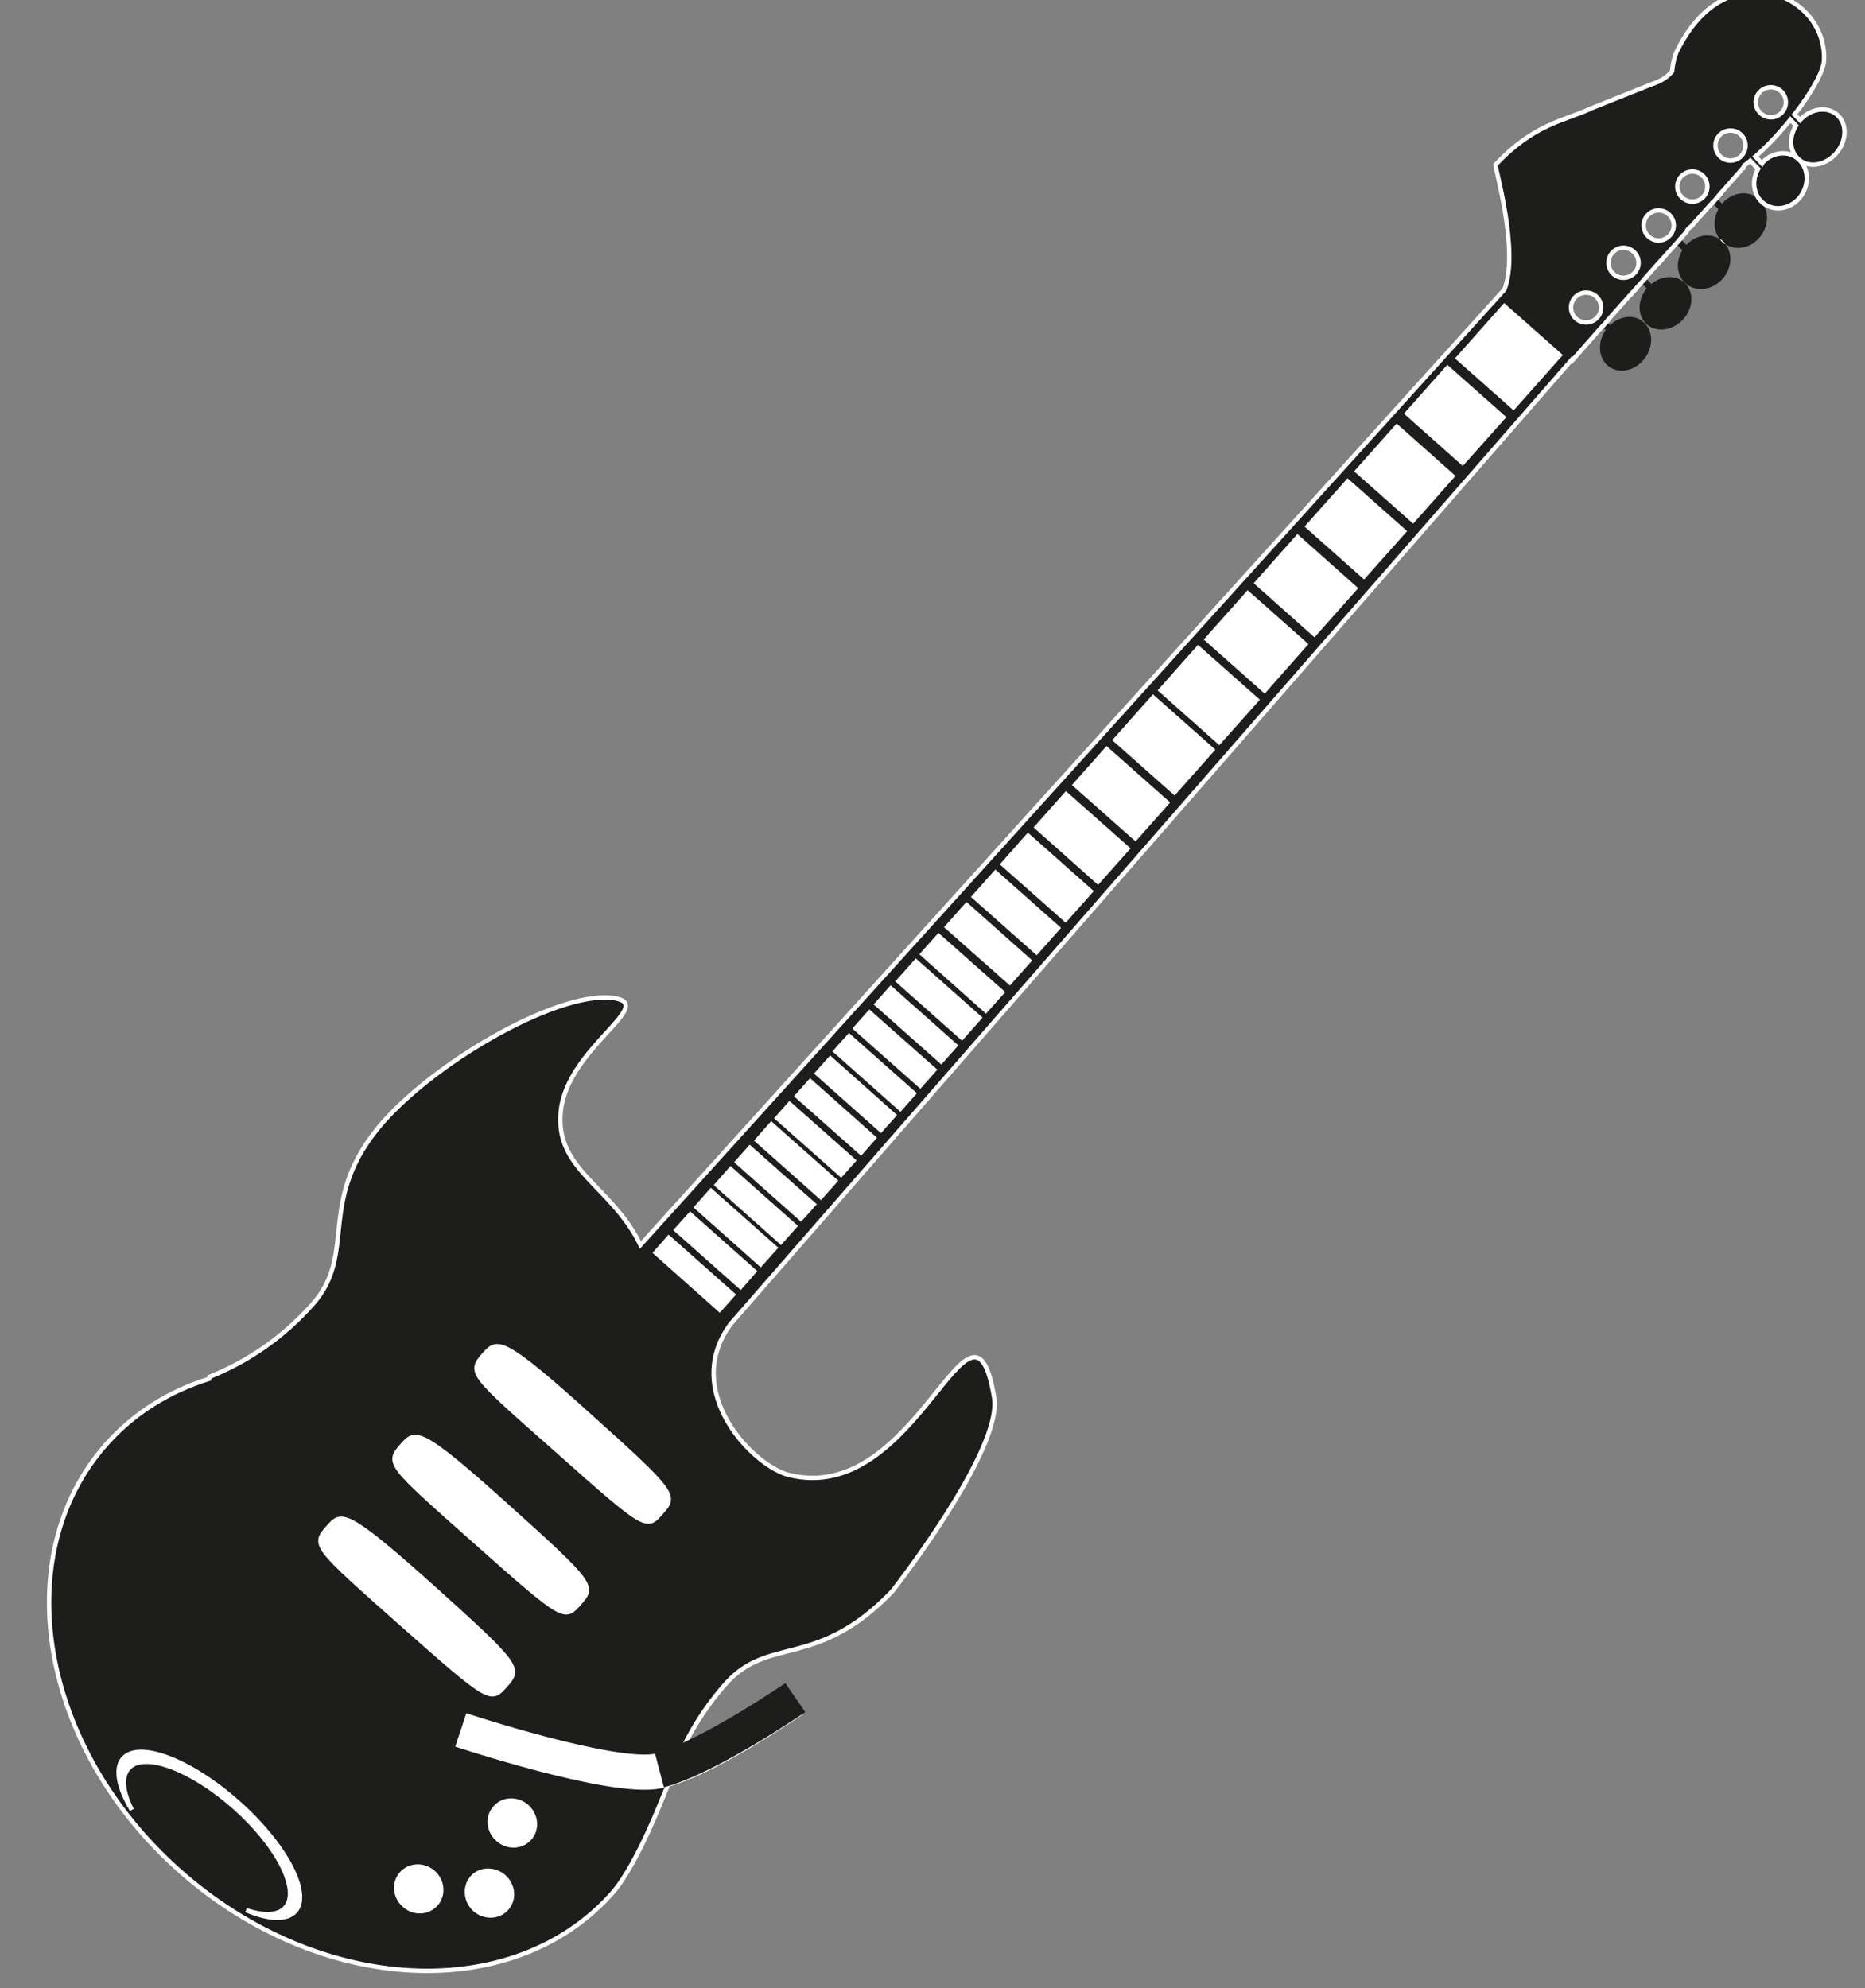 <?xml version="1.0" encoding="utf-8"?>
<!-- Generator: Adobe Illustrator 15.0.0, SVG Export Plug-In  -->
<!DOCTYPE svg PUBLIC "-//W3C//DTD SVG 1.1//EN" "http://www.w3.org/Graphics/SVG/1.1/DTD/svg11.dtd">
<svg version="1.1"
	 xmlns="http://www.w3.org/2000/svg" xmlns:xlink="http://www.w3.org/1999/xlink" xmlns:a="http://ns.adobe.com/AdobeSVGViewerExtensions/3.0/"
	 x="0px" y="0px" width="106px" height="113px" viewBox="-2.665 0.585 106 113" enable-background="new -2.665 0.585 106 113"
	 xml:space="preserve">
<rect x="-2.665" y="0.585" width="106" height="113" fill="#808080" stroke="none"/>
<defs>
</defs>
<polygon fill="#FFFFFF" points="33.648,72.21 25.46,75.147 12.398,88.522 25.46,98.022 37.148,85.116 38.148,75.647 86.685,20.554 
	82.992,17.397 "/>
<path fill="#FFFFFF" d="M24.398,101.585l5.063,1.375l-1.188,5.25l-2.688,2.375H13.05c0,0-5.271-3.437-5.757-3.891
	s-4.035-4.68-4.586-5.725s1.379-2.385,1.379-2.385h11.948L24.398,101.585z"/>
<path fill="#1D1D1B" d="M97.446,12.045c-0.511-0.62-1.45-0.63-2.101-0.03c-0.05,0.05-0.1,0.1-0.13,0.15l-0.29-0.31
	c0.03-0.08,0.101-0.14,0.17-0.18l-0.02-0.02l-0.42,0.47l0.35,0.35c-0.31,0.55-0.3,1.23,0.08,1.7c0.12,0.07,0.23,0.17,0.32,0.29
	c0.529,0.35,1.26,0.27,1.79-0.23C97.845,13.635,97.956,12.655,97.446,12.045z M95.085,14.175c-0.49-0.32-1.19-0.27-1.73,0.17
	c-0.06,0.05-0.119,0.1-0.17,0.16l-0.33-0.35l-0.26,0.28l0.36,0.37c-0.33,0.54-0.351,1.21,0,1.69c0.46,0.63,1.39,0.7,2.07,0.14
	c0.689-0.55,0.859-1.51,0.399-2.15c-0.01-0.01-0.01-0.02-0.02-0.02c-0.11-0.06-0.21-0.15-0.301-0.26
	C95.095,14.195,95.085,14.185,95.085,14.175z M93.475,13.445l-0.02,0.02c0.01,0,0.02-0.01,0.03-0.01L93.475,13.445z M91.196,16.725
	l-0.33-0.34l-0.25,0.27l0.31,0.33c-0.47,0.57-0.54,1.35-0.149,1.87c0.46,0.6,1.369,0.62,2.05,0.05c0.67-0.57,0.84-1.51,0.38-2.11
	C92.755,16.205,91.866,16.175,91.196,16.725z M91.885,15.235l-0.1,0.12c0.03-0.04,0.069-0.07,0.12-0.1L91.885,15.235z
	 M91.786,15.355l-0.101,0.11l0.021,0.02C91.725,15.435,91.746,15.395,91.786,15.355z M88.845,19.065l-0.18-0.18
	c0.01-0.02,0.03-0.03,0.05-0.04l-0.02-0.02l-0.29,0.33l0.189,0.19c-0.439,0.63-0.43,1.45,0.03,1.94c0.53,0.55,1.44,0.48,2.05-0.16
	c0.61-0.65,0.68-1.61,0.15-2.16C90.316,18.435,89.456,18.485,88.845,19.065z M90.295,17.035l-0.08,0.08
	c0.021-0.03,0.061-0.05,0.09-0.07L90.295,17.035z M90.145,17.195l-0.06,0.07l0.01,0.01C90.105,17.245,90.125,17.215,90.145,17.195z"
	/>
<path fill="#1D1D1B" stroke="#FFFFFF" stroke-width="0.25" stroke-miterlimit="10" d="M101.866,7.225
	c-0.511-0.59-1.46-0.55-2.13,0.09c-0.03,0.03-0.061,0.06-0.091,0.1l-0.319-0.32c0.95-1.22,1.64-2.43,1.68-3.07
	c0.11-2.15-1.71-3.9-3.82-3.9c-2.1,0-3.56,1.41-4.52,3.33c-0.15,0.3-0.25,0.71-0.3,1.19c-0.221,0.27-0.57,0.54-1.16,0.73
	c0,0-3.53,1.42-3.54,1.42c-1.46,0.66-3.2,0.87-5.33,3.16c-0.06,0.07,1.37,4.92,0.5,7.09l-49.1,54.3
	c-1.65-3.385-4.9-4.26-4.525-7.635c0.391-3.518,5.325-5.955,3.125-6.375c-2.93-0.57-9.93,3.32-13.23,7.03
	c-3.89,4.47-1.39,7.399-4,10.35c-1.66,1.87-3.66,3.25-5.86,4.13l-0.02,0.11c-2.25,0.7-4.26,1.93-5.85,3.72
	c-5.63,6.36-3.76,17.21,4.17,24.25c7.94,7.04,18.94,7.62,24.58,1.271c1.57-1.78,3.16-6.24,3.26-6.36c0.66-1.99,1.72-3.88,3.19-5.54
	c2.47-2.78,5.16-0.78,9.47-5.26c0,0,6.3-8.03,5.79-11.03c-1.27-7.55-4.333,6.247-11.667,4.413c-2.048-0.513-6.144-4.763-3.304-8.583
	l47.791-54.79l0.029,0.04l1.71-1.94l0.011,0.01l0.29-0.33l-0.011-0.01l1.391-1.56l0.01,0.01l0.06-0.07
	c0.011-0.03,0.04-0.06,0.07-0.08l0.08-0.08l-0.01-0.01l0.33-0.37l0.25-0.27l-0.011-0.01l0.82-0.92l0.01,0.01l0.101-0.11l0.1-0.12
	h-0.01l0.72-0.8l0.26-0.28l-0.01-0.01l0.351-0.39c0.04-0.13,0.13-0.23,0.26-0.29l0.02-0.02l-0.01-0.01l1.18-1.32l0.011,0.01
	l0.42-0.47l-0.01-0.01l1.34-1.52h0.01c0.01-0.04,0.02-0.08,0.04-0.12c0.09-0.07,0.17-0.13,0.26-0.21c0.03-0.02,0.07-0.04,0.101-0.07
	l0.439,0.46c-0.33,0.58-0.3,1.3,0.12,1.78c0.53,0.61,1.47,0.61,2.11,0c0.63-0.61,0.72-1.6,0.189-2.21c-0.52-0.61-1.47-0.61-2.1,0
	c-0.04,0.04-0.08,0.08-0.101,0.12l-0.37-0.39c0.69-0.61,1.381-1.35,1.99-2.1l0.32,0.34c-0.38,0.6-0.38,1.33,0.03,1.8
	c0.5,0.59,1.449,0.55,2.12-0.09C102.236,8.795,102.366,7.805,101.866,7.225z M14.125,109.215c-0.48,0.54-1.52,0.49-2.8-0.06
	c1.02,0.34,1.83,0.31,2.23-0.15c0.86-0.96-0.44-3.53-2.91-5.71c-2.46-2.18-5.14-3.17-6-2.2c-0.43,0.49-0.33,1.33,0.18,2.36
	c-0.76-1.26-0.98-2.37-0.49-2.92c0.9-1.021,3.83,0.1,6.53,2.5C13.565,105.425,15.016,108.205,14.125,109.215z M97.986,5.545
	c0.47,0,0.85,0.38,0.85,0.85c0,0.47-0.38,0.86-0.85,0.86c-0.471,0-0.86-0.39-0.86-0.86C97.125,5.925,97.515,5.545,97.986,5.545z
	 M95.685,8.005c0.48,0,0.86,0.38,0.86,0.85s-0.38,0.86-0.86,0.86c-0.47,0-0.85-0.39-0.85-0.86S95.215,8.005,95.685,8.005z
	 M93.526,10.335c0.47,0,0.85,0.38,0.85,0.85c0,0.48-0.38,0.86-0.85,0.86c-0.471,0-0.86-0.38-0.86-0.86
	C92.666,10.715,93.055,10.335,93.526,10.335z M91.605,12.545c0.471,0,0.86,0.38,0.86,0.85c0,0.47-0.39,0.86-0.86,0.86
	c-0.47,0-0.85-0.39-0.85-0.86C90.755,12.925,91.135,12.545,91.605,12.545z M89.605,14.665c0.471,0,0.86,0.39,0.86,0.86
	c0,0.47-0.39,0.85-0.86,0.85c-0.47,0-0.85-0.38-0.85-0.85C88.755,15.055,89.135,14.665,89.605,14.665z M87.486,17.215
	c0.47,0,0.85,0.38,0.85,0.85s-0.38,0.85-0.85,0.85c-0.48,0-0.86-0.38-0.86-0.85S87.005,17.215,87.486,17.215z M16.005,87.375
	c0.72-0.82,0.97-1.01,5.95,3.46c4.88,4.39,4.96,4.58,4.15,5.5c-0.88,0.99-0.83,1.08-5.96-3.46
	C15.186,88.465,15.065,88.415,16.005,87.375z M22.115,108.805c-0.45,0.521-1.27,0.561-1.8,0.07c-0.55-0.47-0.61-1.29-0.16-1.79
	c0.45-0.51,1.26-0.55,1.81-0.07C22.505,107.505,22.565,108.305,22.115,108.805z M26.135,109.055c-0.46,0.521-1.26,0.54-1.81,0.07
	c-0.53-0.49-0.61-1.29-0.15-1.82c0.45-0.51,1.26-0.52,1.8-0.05C26.525,107.755,26.585,108.545,26.135,109.055z M27.436,105.075
	c-0.46,0.51-1.26,0.55-1.81,0.05c-0.54-0.47-0.61-1.28-0.15-1.79c0.46-0.53,1.26-0.54,1.8-0.07
	C27.826,103.755,27.896,104.555,27.436,105.075z M30.306,91.665c-0.88,1-0.81,1.12-5.95-3.45c-4.96-4.41-5.08-4.45-4.14-5.5
	c0.72-0.81,0.97-1,5.94,3.48C31.045,90.585,31.115,90.755,30.306,91.665z M34.956,86.515c-0.87,0.99-0.8,1.101-5.94-3.47
	c-4.95-4.38-5.08-4.43-4.15-5.49c0.73-0.8,0.98-1.01,5.95,3.48C35.695,85.415,35.775,85.595,34.956,86.515z M38.235,75.025
	l-3.64-3.24l0.75-0.851l3.65,3.24L38.235,75.025z M39.425,73.735l-3.65-3.24l0.79-0.88l3.64,3.229L39.425,73.735z M40.565,72.445
	l-3.64-3.24l0.82-0.93l3.65,3.239L40.565,72.445z M41.715,71.175l-3.64-3.24l0.79-0.899l3.65,3.24L41.715,71.175z M42.855,69.854
	l-3.62-3.22l0.72-0.81l3.63,3.22L42.855,69.854z M43.985,68.625l-3.62-3.22l0.81-0.92l3.63,3.22L43.985,68.625z M45.135,67.354
	l-3.63-3.22l0.71-0.8l3.63,3.22L45.135,67.354z M46.266,66.104l-3.63-3.22l0.75-0.84l3.62,3.22L46.266,66.104z M47.396,64.815
	l-3.62-3.221l0.75-0.84l3.62,3.22L47.396,64.815z M48.505,63.604l-3.68-3.27l0.77-0.86l3.68,3.261L48.505,63.604z M49.635,62.295
	l-3.68-3.26l0.8-0.9l3.68,3.26L49.635,62.295z M50.826,60.915l-3.66-3.25l0.8-0.9l3.66,3.25L50.826,60.915z M52.005,59.565
	l-3.61-3.21l1-1.12l3.61,3.2L52.005,59.565z M53.365,58.025l-3.6-3.21l0.92-1.03l3.61,3.2L53.365,58.025z M54.726,56.425l-3.56-3.15
	l1.11-1.25l3.55,3.16L54.726,56.425z M56.246,54.705l-3.55-3.15l1.22-1.37l3.55,3.15L56.246,54.705z M57.895,52.855l-3.56-3.15
	l1.43-1.62l3.561,3.16L57.895,52.855z M59.736,50.705l-3.48-3.1l1.67-1.88l3.49,3.09L59.736,50.705z M61.866,48.235l-3.431-3.04
	l1.801-2.03l3.43,3.04L61.866,48.235z M64.085,45.625l-3.36-2.98l2.15-2.42l3.36,2.98L64.085,45.625z M66.625,42.765l-3.32-2.95
	l2.13-2.4l3.33,2.95L66.625,42.765z M69.206,39.835l-3.28-2.91l2.33-2.62l3.271,2.9L69.206,39.835z M72.036,36.635l-3.271-2.91
	l2.32-2.61l3.27,2.91L72.036,36.635z M74.855,33.345l-3.199-2.84l2.279-2.56l3.2,2.84L74.855,33.345z M77.645,30.175l-3.17-2.81
	l2.25-2.53l3.16,2.81L77.645,30.175z M80.465,26.895l-3.16-2.81l2.3-2.59l3.171,2.81L80.465,26.895z M83.355,23.735l-3.149-2.79
	l2.63-2.96l3.15,2.79L83.355,23.735z"/>
<path fill="none" stroke="#FFFFFF" stroke-width="2" stroke-miterlimit="10" d="M23.524,98.912c0,0,8.642,2.867,11.222,2.337
	c2.58-0.531,7.624-4.023,7.624-4.023"/>
<path fill="none" stroke="#1D1D1B" stroke-width="2" stroke-miterlimit="10" d="M34.814,101.207
	c2.784-0.733,7.723-4.131,7.723-4.131"/>
<path fill="#FFFFFF" d="M95.406,14.465c-0.11-0.06-0.21-0.15-0.301-0.26c-0.01-0.01-0.02-0.02-0.02-0.03
	C95.206,14.245,95.316,14.345,95.406,14.465z"/>
<path fill="#FFFFFF" d="M95.406,14.465c-0.11-0.06-0.21-0.15-0.301-0.26c-0.01-0.01-0.02-0.02-0.02-0.03
	C95.206,14.245,95.316,14.345,95.406,14.465z"/>
<polygon fill="#FFFFFF" points="88.395,19.145 88.406,19.155 86.685,21.085 "/>
<rect x="89.379" y="16.995" transform="matrix(-0.69 -0.724 0.724 -0.69 137.968 95.209)" fill="#FFFFFF" width="0.014" height="2.089"/>
<polygon fill="#FFFFFF" points="90.286,17.025 90.616,16.655 90.295,17.035 "/>
<rect x="91.264" y="15.304" transform="matrix(-0.707 -0.707 0.707 -0.707 144.551 91.715)" fill="#FFFFFF" width="0.014" height="1.232"/>
<polygon fill="#FFFFFF" points="91.875,15.235 92.595,14.435 91.885,15.235 "/>
<polygon fill="#FFFFFF" points="92.845,14.145 93.196,13.755 92.855,14.155 "/>
<path fill="#FFFFFF" d="M93.456,13.465l-0.26,0.29C93.236,13.625,93.326,13.525,93.456,13.465z"/>
<rect x="94.053" y="11.894" transform="matrix(-0.723 -0.691 0.691 -0.723 153.275 86.97)" fill="#FFFFFF" width="0.015" height="1.771"/>
<path fill="#FFFFFF" d="M96.715,9.795l-1.64,1.86l-0.01-0.01l1.34-1.52h0.01c0.01-0.04,0.02-0.08,0.04-0.12
	C96.545,9.935,96.625,9.875,96.715,9.795z"/>
<polygon display="none" fill="#FFFFFF" points="76.46,20.751 78.335,19.335 85.585,16.376 87.877,18.21 87.127,20.168 
	81.502,27.585 79.96,27.96 78.294,26.876 "/>
<path display="none" fill="#FFFFFF" d="M11.673,97.126c0,0-6.339-8.125-4.421-12.624c0,0,0.833-6.125,7.625-6.875l4.792,4.5
	l9.792-11.292l3.667,0.333l41.542-45.271l3.083,2.625l-41,45.979l-0.5,4.834l-7.354,11.062l2.703,2.313c0,0-0.349,5.333-3.599,7.438
	c0,0-3.896,2.584-8.896,1.167c0,0-3.812-1.48-5.104-2.521l-0.672-0.229L11.673,97.126z"/>
<path display="none" fill="#1D1D1B" d="M90.663,18.76c-0.678,0.004-1.293,0.32-1.705,0.81l-0.602-0.452
	c0.923-1.947,0.315-4.301-1.53-5.552c-1.26-0.839-2.477-1.334-3.517,0.015c-1.862,2.449-0.062,2.709-1.229,3.771
	c-1.247,1.151-1.694-0.101-4.847,2.021l-0.474-0.492c0.237-0.346,0.378-0.786,0.375-1.242c-0.008-1.23-1.021-2.222-2.259-2.215
	c-1.239,0.008-2.232,1.014-2.224,2.244c0.007,1.231,1.013,2.223,2.253,2.215c0.479-0.003,0.907-0.158,1.268-0.4l0.369,0.382
	c-0.39,0.29-0.827,0.628-1.295,1.023c-1.313,1.095-1.335,2.893-0.628,4.454l-0.182,0.297l0.009,0.016L32.902,70.752
	c-0.611-0.547-1.206-1.063-1.8-1.531c-0.558-0.946-2.832-1.66-0.292-5.688c1.511-2.393-4.077-0.31-5.982,1.78
	c-0.563,0.62-2.479,2.271-3.499,3.985c-1.607,2.393-0.406,3.92-2.112,5.785c-0.866,0.947-1.811,1.712-2.936,2.03
	c0.007,0.009,0.007,0.025,0.007,0.041h-0.007c-0.264-0.014-0.512,0.052-0.768,0.061c-0.199,0.008-0.391,0.026-0.59,0.051
	c-2.324,0.216-4.396,1.245-5.927,2.915c-3.992,4.373-2.591,12.147,3.124,17.368c5.715,5.223,13.583,5.915,17.574,1.551
	c1.365-1.496,2.095-3.379,2.25-5.424c-0.007-0.01-0.007-0.01-0.007-0.01c0.036-0.495,0.041-0.989,0.005-1.493v-0.08h-0.007
	c-0.011-0.304-0.044-0.616-0.094-0.919c0.016,0,0.023-0.008,0.031-0.016c0,0,0.049-1.063,1.82-2.688
	c2.01-1.854,4.225-0.46,6.227-2.223l0.008-0.009c1.646-1.336,2.836-2.679,3.46-3.729c1.431-2.438,3.481-7.837,1.239-6.129
	c-3.61,2.765-4.614,0.893-5.568,0.299c-0.5-0.588-1.063-1.175-1.665-1.764c-0.082-0.078-0.162-0.158-0.242-0.229l40.741-45.833
	l0.015,0.039l0.357-0.402l0.088-0.064c1.127,0.225,2.302,0.049,3.313-0.485l0.683,0.604c-0.221,0.345-0.346,0.752-0.343,1.2
	c0.007,1.223,1.021,2.215,2.259,2.207c1.239-0.008,2.224-1.013,2.215-2.235c-0.008-1.24-1.005-2.231-2.243-2.224
	c-0.495,0.003-0.95,0.166-1.315,0.44L82.4,27.458c0.365-0.29,0.699-0.627,0.983-1.037l0.008,0.009l1.427-2.072l0.529,0.413
	c-0.063,0.192-0.095,0.4-0.093,0.616c0.008,1.238,1.022,2.23,2.26,2.222c1.24-0.007,2.231-1.013,2.225-2.251
	c-0.009-1.23-1.016-2.215-2.252-2.207c-0.72,0.004-1.35,0.328-1.754,0.85l-0.44-0.333l2.62-3.836l0.634,0.492
	c-0.063,0.224-0.101,0.448-0.099,0.688c0.008,1.23,1.005,2.214,2.243,2.207c1.239-0.008,2.24-1.005,2.232-2.236
	C92.915,19.752,91.901,18.751,90.663,18.76z M22.992,79.285c0.302-0.345,0.692-0.531,1.036-0.533
	c0.184-0.002,0.352,0.053,0.48,0.165l5.906,5.18c0.371,0.333,0.295,1.029-0.165,1.56c-0.469,0.529-1.147,0.695-1.524,0.36
	l-5.898-5.179C22.448,80.511,22.523,79.816,22.992,79.285z M20.54,83.137l5.907,5.182c0.37,0.334,0.293,1.027-0.166,1.559
	c-0.468,0.529-1.147,0.693-1.523,0.359l-5.899-5.18c-0.378-0.324-0.302-1.02,0.166-1.551c0.301-0.345,0.691-0.53,1.035-0.532
	C20.243,82.972,20.412,83.027,20.54,83.137z M31.187,93.505c-0.045,0.585-0.137,1.152-0.286,1.703
	c-0.038,0.169-0.085,0.336-0.14,0.497c-0.345,1.153-0.921,2.211-1.738,3.119c-3.396,3.754-9.758,3.579-14.92-0.153
	c0.152,0.058,0.304,0.103,0.456,0.142c1.153,0.29,2.222,0.074,2.825-0.665c0.958-1.187,0.322-3.302-1.429-4.712
	c-1.752-1.412-3.95-1.59-4.909-0.4c-0.468,0.578-0.558,1.386-0.322,2.215v0.009c0.042,0.135,0.09,0.262,0.139,0.391
	c-3.125-3.792-4.225-8.468-2.954-12.096c0.007-0.008,0.007-0.024,0.015-0.04c0.04-0.111,0.079-0.224,0.125-0.336
	c0.347-0.922,0.86-1.78,1.535-2.528c1.356-1.502,3.172-2.449,5.216-2.718c0.016,0.016,0.024,0.031,0.04,0.047
	c0.555,0.39,4.618,4.805,4.658,4.846c-0.296,0.034-1.042,0.806-1.136,1.181c-0.054,0.193-0.077,0.354-0.077,0.488
	c0.147,0.335,0.405,0.646,0.582,0.804l5.554,4.936c0.145,0.135,0.433,0.323,0.746,0.474c0.328,0.039,0.688-0.02,0.998-0.236
	c0.262-0.179,0.659-0.621,0.698-0.876c0.522,0.489,4.135,3.146,4.343,3.231c0.001,0.224-0.014,0.446-0.027,0.671
	C31.178,93.496,31.178,93.496,31.187,93.505z M34.327,81.162c-0.467,0.531-1.146,0.696-1.522,0.37l-5.907-5.181
	c-0.37-0.325-0.294-1.021,0.173-1.55c0.302-0.348,0.691-0.534,1.036-0.535c0.184-0.001,0.352,0.054,0.48,0.164l5.907,5.181
	C34.863,79.937,34.787,80.633,34.327,81.162z M35.048,72.728c-0.53-0.493-1.062-0.977-1.568-1.443l0.326-0.363l3.173,2.688
	l-0.444,0.491C36.054,73.641,35.555,73.188,35.048,72.728z M37.353,73.24l-3.174-2.69l0.682-0.746l3.15,2.689L37.353,73.24z
	 M38.328,72.155l-3.157-2.696l0.698-0.78l3.174,2.696L38.328,72.155z M39.321,71.095l-3.167-2.705l0.674-0.757l3.183,2.688
	L39.321,71.095z M40.296,69.978l-3.149-2.681l0.627-0.676l3.15,2.674L40.296,69.978z M41.273,68.939l-3.149-2.68l0.698-0.781
	l3.15,2.689L41.273,68.939z M42.249,67.869l-3.149-2.679l0.611-0.675l3.158,2.681L42.249,67.869z M43.226,66.81l-3.158-2.672
	l0.642-0.709l3.15,2.681L43.226,66.81z M44.193,65.725l-3.149-2.672l0.65-0.708l3.149,2.672L44.193,65.725z M45.153,64.713
	l-3.206-2.715l0.667-0.738l3.197,2.72L45.153,64.713z M46.113,63.61l-3.198-2.712l0.69-0.756l3.198,2.704L46.113,63.61z
	 M47.137,62.445l-3.183-2.713l0.691-0.747l3.182,2.697L47.137,62.445z M48.152,61.304l-3.142-2.672l0.857-0.933l3.133,2.657
	L48.152,61.304z M49.318,60.011l-3.133-2.674l0.794-0.868l3.133,2.666L49.318,60.011z M50.485,58.661l-3.102-2.619l0.96-1.06
	l3.085,2.633L50.485,58.661z M51.786,57.213l-3.078-2.616l1.04-1.158l3.085,2.618L51.786,57.213z M53.206,55.646l-3.102-2.609
	l1.23-1.359l3.094,2.625L53.206,55.646z M54.792,53.831l-3.029-2.563l1.428-1.583l3.028,2.562L54.792,53.831z M56.608,51.766
	l-2.98-2.531l1.54-1.72l2.989,2.539L56.608,51.766z M58.513,49.571l-2.917-2.483l1.84-2.041l2.918,2.482L58.513,49.571z
	 M60.696,47.16L57.81,44.7l1.833-2.024l2.885,2.451L60.696,47.16z M62.908,44.685l-2.852-2.428l2-2.186l2.836,2.403L62.908,44.685z
	 M65.33,41.992l-2.837-2.412l1.99-2.21l2.845,2.427L65.33,41.992z M67.755,39.22l-2.78-2.364l1.968-2.154l2.766,2.364L67.755,39.22z
	 M70.143,36.551l-2.747-2.332l1.929-2.138l2.748,2.333L70.143,36.551z M72.564,33.779l-2.74-2.34l1.977-2.162l2.754,2.331
	L72.564,33.779z M75.047,31.134l-2.74-2.332l2.254-2.484l2.74,2.316L75.047,31.134z M78.314,22.155
	c-0.615,0.004-1.105-0.48-1.11-1.087c-0.004-0.615,0.481-1.106,1.097-1.109c0.607-0.005,1.097,0.48,1.102,1.095
	C79.407,21.661,78.92,22.151,78.314,22.155z M80.62,27.566c-0.616,0.004-1.106-0.48-1.11-1.087c-0.004-0.615,0.48-1.106,1.095-1.11
	c0.607-0.004,1.107,0.48,1.111,1.095C81.718,27.071,81.225,27.563,80.62,27.566z M83.322,24.257
	c-0.607,0.003-1.104-0.489-1.109-1.088c-0.005-0.615,0.488-1.105,1.097-1.109c0.615-0.003,1.105,0.48,1.109,1.096
	C84.422,23.754,83.938,24.253,83.322,24.257z M86.212,19.971c-0.607,0.004-1.101-0.48-1.104-1.088
	c-0.004-0.615,0.482-1.105,1.089-1.109c0.615-0.004,1.105,0.48,1.109,1.095C87.31,19.476,86.827,19.967,86.212,19.971z"/>
<path display="none" fill="none" stroke="#FFFFFF" stroke-width="0.25" stroke-miterlimit="10" d="M11.976,97.397
	c0,0-2.582-2.581-3.414-4.324c0,0-1.904-3.441-1.839-6.301c0,0-0.307-3.289,1.84-6.074c0,0,2.021-2.9,5.928-3.382
	c0,0,1.68-0.136,2.05-0.285c0,0,1.28-0.615,1.753-1.048c0,0,1.799-1.24,1.982-3.335c0,0,0.061-2.641,2.05-4.729
	c0,0,2.905-3.321,4.45-4.101c0,0,2.246-1.181,2.995-1.266c0,0,1.458-0.358,1.284,0.423l-0.063,0.21l-0.123,0.247
	c0,0-0.855,1.416-1.016,2.018c0,0-0.785,1.809,0.567,3.003l2.481,2.299l2.079-2.256l39.465-42.84l0.173-0.313
	c0,0-1.247-2.322,0.211-4.031l1.712-1.446l-0.369-0.382c0,0-1.616,1.068-2.945-0.337s0.008-3.101,0.365-3.309
	c0,0,1.216-0.919,2.597,0s0.847,2.545,0.735,2.752l-0.165,0.291l0.474,0.492c0,0,1.693-1.047,2.341-1.199
	c0,0,1.004-0.236,1.469-0.272c0,0,0.838-0.213,1.127-0.636c0,0,0.588-0.246,0.252-1.385c0,0-0.07-0.679,0.219-1.216
	c0,0,0.576-0.983,0.729-1.157c0,0,0.746-0.977,1.856-0.716c0,0,1.835,0.534,2.809,1.983c0,0,0.907,1.389,0.737,2.748
	c0,0-0.129,1.111-0.415,1.594l0.602,0.452c0,0,1.188-1.456,2.893-0.478s0.929,3.045,0.629,3.23c0,0-1.335,1.755-3.247,0.369
	c0,0-1.146-0.862-0.686-2.367l-0.634-0.492l-2.62,3.836l0.44,0.333c0,0,1.585-1.924,3.523-0.006c0,0,1.272,1.695-0.332,3.104
	c0,0-1.362,1.134-2.835,0.013c0,0-1.152-0.888-0.742-2.34l-0.529-0.413l-1.289,1.872c0,0-0.736,0.977-1.129,1.229l0.522,0.477
	c0,0,1.96-1.42,3.343,0.833c0,0,0.963,1.903-1.14,3.008c0,0-2.304,0.868-3.078-1.631c0,0-0.136-1.029,0.303-1.6l-0.683-0.604
	c0,0-1.434,0.828-3.313,0.485l-0.648,0.638L37.154,74.688c0,0,2.13,2.253,2.688,2.598c0,0,1.258,1.13,3.001,0.207
	c0,0,1.707-0.917,1.912-1.201c0,0,0.708-0.595,0.855,0.107c0,0,0.024,0.475-0.071,0.878c0,0-0.47,1.608-0.61,1.965
	c0,0-1.452,3.574-2.296,4.342c0,0-2.239,2.367-2.833,2.767c0,0-0.774,0.819-3.104,0.988c0,0-2.006,0.074-3.002,1.134
	c0,0-2.019,1.721-1.791,3.159c0,0,0.157,2.909-0.364,4.22c0,0-0.981,3.131-3.312,4.519c0,0-2.43,2.009-6.927,1.526
	c0,0-3.758-0.365-7.01-2.643C14.291,99.253,12.289,97.851,11.976,97.397z"/>
<path display="none" fill="#FFFFFF" stroke="#1D1D1B" stroke-miterlimit="10" d="M94.968,43.376
	c-10.107,9.943-17.911,8.964-31.451-2.208C49.713,29.778,51.092,20.103,61.203,10.16C71.311,0.216,87.065-0.409,96.387,8.763
	C105.713,17.937,105.079,33.432,94.968,43.376z"/>
<g display="none">
	<path display="inline" fill="#1D1D1B" d="M92.507,5.531c-2.729,0.957-5.511,1.675-8.331,2.221c-1.417,0.241-2.851,0.409-4.26,0.684
		c-1.41,0.273-2.799,0.645-4.182,1.041c-2.763,0.806-5.551,1.493-8.354,2.117c-2.814,0.572-5.643,1.08-8.515,1.392l-0.021-0.098
		c2.734-0.931,5.513-1.665,8.306-2.335c2.804-0.619,5.622-1.174,8.467-1.61c1.421-0.226,2.836-0.475,4.229-0.823
		c1.394-0.346,2.764-0.799,4.15-1.18c2.786-0.696,5.611-1.221,8.489-1.506L92.507,5.531z"/>
</g>
<g display="none">
	<path display="inline" fill="#1D1D1B" d="M97.42,10.262c-3.481,1.106-7.01,1.994-10.58,2.692c-1.792,0.319-3.6,0.566-5.384,0.919
		c-1.783,0.36-3.548,0.803-5.306,1.276c-3.512,0.963-7.051,1.807-10.603,2.588c-3.563,0.729-7.142,1.394-10.762,1.862l-0.021-0.098
		c3.485-1.088,7.013-1.979,10.555-2.806c3.554-0.776,7.121-1.488,10.714-2.081c1.795-0.305,3.583-0.641,5.354-1.058
		c1.769-0.425,3.514-0.956,5.274-1.415c3.536-0.859,7.112-1.526,10.737-1.977L97.42,10.262z"/>
</g>
<g display="none">
	<path display="inline" fill="#1D1D1B" d="M101.443,15.849c-3.913,1.197-7.874,2.176-11.877,2.964
		c-2.008,0.364-4.031,0.656-6.031,1.055c-1.999,0.405-3.979,0.894-5.954,1.412c-3.944,1.054-7.915,1.989-11.899,2.859
		c-3.995,0.82-8.005,1.575-12.058,2.134l-0.021-0.098c3.917-1.179,7.878-2.16,11.852-3.078c3.986-0.866,7.985-1.669,12.011-2.352
		c2.011-0.351,4.015-0.731,6.001-1.194c1.984-0.47,3.946-1.047,5.923-1.551c3.968-0.949,7.977-1.708,12.033-2.248L101.443,15.849z"
		/>
</g>
<g display="none">
	<path display="inline" fill="#1D1D1B" d="M102.463,21.049c-3.831,1.24-7.712,2.264-11.637,3.097
		c-1.97,0.387-3.956,0.702-5.918,1.123c-1.96,0.428-3.9,0.938-5.835,1.479c-3.863,1.098-7.755,2.077-11.66,2.993
		c-3.919,0.864-7.852,1.665-11.83,2.27l-0.023-0.098c3.835-1.222,7.715-2.248,11.61-3.21c3.907-0.911,7.829-1.759,11.779-2.487
		c1.973-0.374,3.938-0.776,5.885-1.262c1.945-0.492,3.865-1.091,5.803-1.617c3.888-0.994,7.82-1.797,11.803-2.384L102.463,21.049z"
		/>
</g>
<g display="none">
	<path display="inline" fill="#1D1D1B" d="M103.311,27.641c-3.603,1.1-7.25,1.982-10.938,2.673
		c-1.851,0.316-3.716,0.559-5.559,0.909c-1.842,0.357-3.665,0.797-5.483,1.267c-3.632,0.957-7.289,1.794-10.959,2.568
		c-3.681,0.722-7.376,1.38-11.111,1.841l-0.021-0.098c3.606-1.082,7.253-1.967,10.913-2.788c3.672-0.769,7.356-1.475,11.066-2.061
		c1.853-0.302,3.699-0.633,5.529-1.048c1.827-0.422,3.633-0.95,5.454-1.406c3.653-0.852,7.348-1.513,11.087-1.956L103.311,27.641z"
		/>
</g>
<g display="none">
	<path display="inline" fill="#1D1D1B" d="M100.856,34.589c-2.934,0.991-5.914,1.765-8.938,2.349
		c-1.519,0.262-3.053,0.451-4.563,0.747c-1.509,0.303-3,0.689-4.484,1.104c-2.964,0.849-5.955,1.578-8.96,2.244
		c-3.017,0.615-6.047,1.165-9.121,1.519l-0.021-0.098c2.938-0.974,5.918-1.75,8.912-2.463c3.006-0.661,6.026-1.259,9.073-1.737
		c1.521-0.248,3.035-0.526,4.532-0.886c1.494-0.368,2.966-0.842,4.453-1.244c2.988-0.744,6.018-1.297,9.096-1.633L100.856,34.589z"
		/>
</g>
<g display="none">
	<path display="inline" fill="#1D1D1B" d="M96.671,41.232c-2.123,0.829-4.299,1.419-6.514,1.837
		c-1.115,0.177-2.246,0.281-3.354,0.492c-1.107,0.209-2.192,0.517-3.272,0.849c-2.157,0.678-4.34,1.237-6.538,1.733
		c-2.209,0.444-4.433,0.825-6.7,1.008l-0.021-0.098c2.129-0.803,4.302-1.409,6.488-1.951c2.199-0.491,4.412-0.918,6.651-1.227
		c1.118-0.162,2.231-0.347,3.322-0.631c1.091-0.283,2.158-0.671,3.241-0.988c2.182-0.569,4.401-0.965,6.675-1.123L96.671,41.232z"/>
</g>
<g display="none">
	<path display="inline" fill="#1D1D1B" d="M98.692,38.978c-0.669-2.594-1.096-5.218-1.347-7.863
		c-0.093-1.327-0.112-2.663-0.239-3.986c-0.126-1.323-0.353-2.633-0.603-3.94c-0.517-2.613-0.911-5.24-1.241-7.876
		c-0.278-2.642-0.491-5.292-0.504-7.968l0.1-0.013c0.643,2.597,1.085,5.219,1.463,7.849c0.325,2.636,0.586,5.281,0.726,7.94
		c0.078,1.329,0.18,2.654,0.381,3.968c0.2,1.313,0.509,2.614,0.744,3.923c0.404,2.627,0.634,5.275,0.62,7.954L98.692,38.978z"/>
</g>
<g display="none">
	<path display="inline" fill="#1D1D1B" d="M93.51,44.657c-0.768-3.372-1.315-6.772-1.668-10.196c-0.146-1.716-0.22-3.442-0.4-5.154
		c-0.188-1.71-0.461-3.411-0.764-5.107c-0.623-3.39-1.125-6.796-1.563-10.21c-0.386-3.42-0.706-6.85-0.826-10.304l0.1-0.013
		c0.75,3.374,1.3,6.774,1.784,10.182c0.433,3.415,0.801,6.837,1.048,10.275c0.133,1.718,0.295,3.432,0.542,5.136
		c0.254,1.702,0.616,3.391,0.904,5.089c0.518,3.404,0.84,6.833,0.942,10.289L93.51,44.657z"/>
</g>
<g display="none">
	<path display="inline" fill="#1D1D1B" d="M87.394,48.941c-0.832-3.853-1.442-7.734-1.859-11.64
		c-0.179-1.957-0.283-3.923-0.496-5.875c-0.221-1.952-0.524-3.892-0.859-5.829c-0.688-3.871-1.253-7.758-1.754-11.653
		c-0.449-3.902-0.833-7.812-1.018-11.748l0.1-0.013c0.813,3.855,1.427,7.736,1.976,11.625c0.497,3.896,0.929,7.8,1.239,11.719
		c0.164,1.958,0.359,3.913,0.638,5.857c0.286,1.943,0.68,3.873,1,5.811c0.581,3.885,0.968,7.794,1.134,11.732L87.394,48.941z"/>
</g>
<g display="none">
	<path display="inline" fill="#1D1D1B" d="M81.977,50.198c-0.901-3.92-1.583-7.873-2.071-11.852
		c-0.214-1.994-0.354-3.999-0.603-5.988c-0.256-1.988-0.596-3.964-0.965-5.936c-0.758-3.941-1.395-7.899-1.967-11.867
		c-0.52-3.975-0.975-7.959-1.23-11.972l0.1-0.015c0.884,3.923,1.567,7.875,2.188,11.835c0.566,3.968,1.069,7.946,1.451,11.94
		c0.2,1.996,0.431,3.988,0.744,5.968c0.321,1.979,0.751,3.942,1.106,5.916c0.651,3.956,1.109,7.94,1.347,11.956L81.977,50.198z"/>
</g>
<g display="none">
	<path display="inline" fill="#1D1D1B" d="M74.752,48.886c-0.772-3.634-1.324-7.295-1.683-10.979
		c-0.148-1.846-0.224-3.7-0.407-5.542c-0.19-1.84-0.465-3.671-0.77-5.498c-0.628-3.652-1.135-7.318-1.577-10.992
		c-0.39-3.68-0.714-7.368-0.839-11.08l0.1-0.012c0.755,3.636,1.309,7.296,1.799,10.965c0.437,3.674,0.81,7.356,1.061,11.053
		c0.135,1.848,0.3,3.691,0.549,5.524c0.257,1.833,0.621,3.652,0.912,5.481c0.521,3.665,0.849,7.352,0.955,11.066L74.752,48.886z"/>
</g>
<g display="none">
	<path display="inline" fill="#1D1D1B" d="M67.582,45.095c-0.725-3.041-1.229-6.109-1.539-9.203c-0.125-1.55-0.176-3.11-0.336-4.656
		c-0.167-1.545-0.417-3.08-0.698-4.61c-0.58-3.059-1.039-6.134-1.434-9.216c-0.342-3.089-0.619-6.187-0.696-9.31l0.1-0.013
		c0.706,3.043,1.213,6.111,1.655,9.188c0.39,3.083,0.714,6.175,0.918,9.282c0.111,1.552,0.252,3.101,0.478,4.639
		c0.232,1.537,0.572,3.06,0.84,4.593c0.474,3.072,0.753,6.169,0.813,9.295L67.582,45.095z"/>
</g>
<g display="none">
	<path display="inline" fill="#1D1D1B" d="M60.644,37.969c-0.584-1.965-0.926-3.96-1.092-5.976c-0.05-1.012-0.026-2.033-0.111-3.041
		c-0.084-1.008-0.268-2.004-0.475-2.997c-0.441-1.983-0.734-3.983-0.986-5.989c-0.2-2.012-0.318-4.033-0.248-6.078l0.1-0.012
		c0.556,1.969,0.923,3.96,1.208,5.962c0.233,2.008,0.426,4.021,0.47,6.051c0.035,1.014,0.095,2.025,0.254,3.023
		c0.157,0.999,0.424,1.985,0.616,2.979c0.319,1.998,0.463,4.016,0.364,6.064L60.644,37.969z"/>
</g>
<path display="none" fill="#1D1D1B" d="M73.139,48.221c-4.402-2.953-6.094-3.995-9.141-6.647c-1.178-1.026-2.815-2.369-4.154-3.845
	c-1.544-1.703-2.85-2.857-4.393-5.219c-0.084-0.105-0.388-0.883-0.474-0.988c-0.2,0-8.215,7.982-27.104,27.138
	C8.444,78.343-3.649,97.921,1.536,103.009c5.17,5.089,25.17-6.71,45.084-25.905c17.221-16.599,27.49-28.157,27.587-28.279
	C73.98,48.667,73.353,48.367,73.139,48.221z M46.435,55.693c0-1.067,0.927-1.924,2.065-1.924c1.153,0,2.08,0.857,2.08,1.924
	c0,1.055-0.926,1.925-2.08,1.925C47.362,57.618,46.435,56.748,46.435,55.693z"/>
<path display="none" fill="none" stroke="#FFFFFF" stroke-miterlimit="10" d="M57.632,47.044c-1.554-1.397-3.733-1.661-4.859-0.58
	l-8.062,7.66c-0.441,0.436-0.669,1.002-0.669,1.634c0,0.95,0.498,2.004,1.438,2.848c1.553,1.398,3.718,1.649,4.857,0.58l8.047-7.672
	c0.457-0.435,0.67-1.002,0.67-1.635C59.055,48.943,58.556,47.875,57.632,47.044z M48.5,57.618c-1.139,0-2.065-0.871-2.065-1.925
	c0-1.067,0.927-1.924,2.065-1.924c1.153,0,2.08,0.857,2.08,1.924C50.58,56.748,49.654,57.618,48.5,57.618z"/>
<g display="none">
	<path display="inline" fill="#FFFFFF" d="M54.239,32.311c0.584,0.994,1.176,1.959,1.835,2.879c0.508,0.998,1.079,1.962,1.69,2.9
		c1.227,1.872,2.644,3.621,4.254,5.165c1.608,1.544,3.414,2.883,5.379,3.922c0.981,0.521,2.003,0.965,3.053,1.33
		c0.995,0.525,2.05,0.932,3.129,1.342c-1.154-0.011-2.306-0.174-3.457-0.397c-1.098-0.381-2.166-0.846-3.192-1.391
		c-2.054-1.086-3.935-2.482-5.604-4.085c-1.671-1.603-3.134-3.41-4.397-5.338c-0.634-0.965-1.212-1.963-1.749-2.984
		C54.799,34.554,54.431,33.454,54.239,32.311z"/>
</g>
<g display="none">
	<path display="inline" fill="#FFFFFF" d="M52.28,33.629c0.584,0.994,1.176,1.959,1.836,2.879c0.507,0.998,1.08,1.962,1.69,2.9
		c1.227,1.872,2.644,3.621,4.254,5.165c1.609,1.544,3.414,2.883,5.38,3.922c0.981,0.521,2.003,0.965,3.053,1.33
		c0.995,0.525,2.05,0.932,3.129,1.341c-1.154-0.011-2.306-0.174-3.457-0.396c-1.098-0.382-2.167-0.846-3.192-1.391
		c-2.055-1.086-3.936-2.482-5.604-4.085c-1.671-1.603-3.134-3.41-4.398-5.338c-0.633-0.964-1.212-1.963-1.749-2.984
		C52.84,35.872,52.472,34.772,52.28,33.629z"/>
</g>
<g display="none">
	<path display="inline" fill="#FFFFFF" d="M0.021,97.239c0.392,0.373,0.759,0.726,1.141,1.058c0.247,0.415,0.532,0.808,0.831,1.188
		c0.598,0.761,1.285,1.449,2.036,2.053c0.754,0.601,1.58,1.105,2.457,1.499c0.441,0.19,0.889,0.367,1.351,0.5
		c0.416,0.289,0.862,0.533,1.321,0.823c-0.527,0.105-1.066,0.145-1.609,0.134c-0.503-0.144-0.991-0.336-1.472-0.544
		c-0.956-0.429-1.854-0.979-2.672-1.63c-0.813-0.654-1.553-1.397-2.197-2.215c-0.325-0.407-0.619-0.837-0.902-1.273
		C0.157,98.312,0.033,97.785,0.021,97.239z"/>
</g>
<path display="none" fill="none" stroke="#FFFFFF" stroke-width="0.25" stroke-miterlimit="10" d="M1.536,103.009
	c0,0-7.179-4.307,13.123-29.615c0,0,5.04-6.096,11.544-13.021c6.736-7.171,15.012-15.247,18.966-19.189l9.521-9.427
	c0,0-1.886-3.421-1.823-6.765s1.875-8.406,3.813-10.531c0,0,6.094-7.587,11.125-9.668c0,0,6.063-2.863,9.969-2.894
	c0,0,7.059-0.675,11.687,1.732c0.032,0.017,0.063,0.033,0.095,0.05c4.625,2.467,5.656,2.624,8.719,6.405
	c0,0,4.063,4.813,4.844,10.75c0,0,1.045,4.795-0.665,11.476c0,0-3.022,8.181-7.46,11.681c0,0-5.688,5.305-9.375,6.199
	c0,0-5.043,1.969-11.506-1.256l-9.483,10.16L53.865,70.021c0,0-14.59,14.295-15.622,14.727S25.688,95.571,18.704,99.073
	c0,0-7.901,4.239-10.462,4.668C8.242,103.741,4.112,105.183,1.536,103.009z"/>
<path display="none" fill="#1D1D1B" stroke="#FFFFFF" stroke-width="0.25" stroke-miterlimit="10" d="M0.988,82.539
	c0,0-1.427,0.536-0.075,3.047c1.353,2.515,2.628,1.73,2.628,1.73s0.3-0.247,0.413-0.658l24.668-15.94L45.97,59.515l11.49-7.497
	l25.532-16.476l18.922-12.027c0,0,2.254-2.966-1.05-3.624l-5.407,3.294c0,0,0.15-1.564-1.314-0.638
	c-1.464,0.926-2.703,2.533-4.955,3.09c0,0-1.805,0.186-0.79,1.606L60.632,44.789L23.235,68.266L0.988,82.539z"/>
<ellipse display="none" fill="#1D1D1B" stroke="#FFFFFF" stroke-miterlimit="10" cx="47.709" cy="56.038" rx="1.802" ry="1.731"/>
<ellipse display="none" fill="#1D1D1B" stroke="#FFFFFF" stroke-miterlimit="10" cx="50.905" cy="52.797" rx="2.084" ry="1.483"/>
<path display="none" fill="#1D1D1B" stroke="#FFFFFF" stroke-miterlimit="10" d="M27.852,68.147c0,0.817-0.934,1.48-2.084,1.48
	c-1.15,0-2.084-0.663-2.084-1.48c0-0.821,0.934-1.483,2.084-1.483C26.918,66.664,27.852,67.326,27.852,68.147z"/>
<path display="none" fill="#1D1D1B" d="M50.139,59.698c0,0.41-0.935,1.231-1.86,0.742c-2.281-1.205-2.759-2.465-2.759-2.873
	c0-0.409,0.534,2.44,2.759,1.391C49.222,58.513,50.139,59.289,50.139,59.698z"/>
<path display="none" fill="#1D1D1B" stroke="#FFFFFF" stroke-miterlimit="10" d="M32.833,65.288c0,0.818-0.933,1.48-2.084,1.48
	c-1.152,0-2.084-0.662-2.084-1.48c0-0.822,0.933-1.484,2.084-1.484C31.899,63.804,32.833,64.466,32.833,65.288z"/>
<ellipse display="none" fill="#1D1D1B" stroke="#FFFFFF" stroke-miterlimit="10" cx="35.198" cy="62.719" rx="2.084" ry="1.484"/>
<ellipse display="none" fill="#1D1D1B" stroke="#FFFFFF" stroke-miterlimit="10" cx="38.93" cy="59.717" rx="2.084" ry="1.483"/>
<ellipse display="none" fill="#1D1D1B" stroke="#FFFFFF" stroke-miterlimit="10" cx="54.734" cy="50.29" rx="2.084" ry="1.482"/>
<ellipse display="none" fill="#1D1D1B" stroke="#FFFFFF" stroke-miterlimit="10" cx="59.056" cy="47.402" rx="2.083" ry="1.482"/>
<ellipse display="none" fill="#1D1D1B" stroke="#FFFFFF" stroke-miterlimit="10" cx="43.759" cy="58.129" rx="1.802" ry="1.729"/>
<path display="none" fill="#FFFFFF" d="M2.761,84.602c0.579,1.01,0.718,2.154,0.292,2.448c-0.424,0.291-1.25-0.38-1.829-1.391
	c-0.578-1.007-0.632-2.206-0.199-2.481C1.482,82.885,2.183,83.593,2.761,84.602z"/>
<path display="none" fill="#FFFFFF" d="M93.196,24.505c0.229,0.334-0.248,1.311-0.851,1.517c-0.672,0.229-1.433-0.014-1.459-0.364
	c-0.034-0.438,0.274-0.292,0.643-0.584C92.051,24.66,92.926,24.106,93.196,24.505z"/>
<path display="none" fill="#FFFFFF" d="M81.96,17.335l-39.5,43c0,0-11.625-2.5-15.75,2.125S4.585,88.96,4.585,88.96l18.875,16.875
	l32.75-34.5l-6.75-5.375l38.625-43.125L81.96,17.335z"/>
<path display="none" fill="#FFFFFF" d="M43.114,66.813c-3.5-3.157-8.874-2.899-12.007,0.576c-3.134,3.475-2.838,8.848,0.663,12.004
	c3.496,3.151,8.871,2.894,12.004-0.581C46.908,75.336,46.61,69.964,43.114,66.813z M32.564,78.513
	c-3.004-2.71-3.256-7.328-0.567-10.312c2.687-2.979,7.306-3.202,10.31-0.493c2.999,2.705,3.251,7.323,0.566,10.302
	C40.183,80.992,35.563,81.216,32.564,78.513z"/>
<path display="none" fill="#009FE3" d="M43.114,66.813c-3.5-3.157-8.874-2.899-12.007,0.576c-3.134,3.475-2.838,8.848,0.663,12.004
	c3.496,3.151,8.871,2.894,12.004-0.581C46.908,75.336,46.61,69.964,43.114,66.813z M32.564,78.513
	c-3.004-2.71-3.256-7.328-0.567-10.312c2.687-2.979,7.306-3.202,10.31-0.493c2.999,2.705,3.251,7.323,0.566,10.302
	C40.183,80.992,35.563,81.216,32.564,78.513z"/>
<path display="none" fill="#1D1D1B" stroke="#1D1D1B" stroke-miterlimit="10" d="M43.114,66.813
	c-3.5-3.157-8.874-2.899-12.007,0.576c-3.134,3.475-2.838,8.848,0.663,12.004c3.496,3.151,8.871,2.894,12.004-0.581
	C46.908,75.336,46.61,69.964,43.114,66.813z M32.564,78.513c-3.004-2.71-3.256-7.328-0.567-10.312
	c2.687-2.979,7.306-3.202,10.31-0.493c2.999,2.705,3.251,7.323,0.566,10.302C40.183,80.992,35.563,81.216,32.564,78.513z"/>
<path display="none" fill="#1D1D1B" stroke="#FFFFFF" stroke-width="0.25" stroke-miterlimit="10" d="M47.943,87.873
	c3.827-4.466,4.59,0.254,10.204-6.697c6.697-8.291,6.378-12.118-2.095-21.497l32.294-36.376c1.386,0.46,2.3-0.192,3.35-1.304
	l0.885,0.797c-0.504,0.733-0.495,1.641,0.063,2.144c0.62,0.559,1.675,0.397,2.362-0.365c0.683-0.758,0.739-1.829,0.12-2.387
	c-0.502-0.453-1.285-0.428-1.933,0.001l-0.916-0.826c0.31-0.343,0.636-0.717,0.997-1.107l1.937-2.28l0.958,0.863
	c-0.265,0.644-0.18,1.341,0.279,1.757c0.62,0.559,1.671,0.393,2.353-0.366c0.689-0.762,0.747-1.824,0.128-2.383
	c-0.594-0.535-1.583-0.406-2.271,0.274l-0.891-0.803l2.963-3.491l0.166-0.185l0.834,0.753c-0.408,0.709-0.366,1.526,0.156,1.998
	c0.619,0.559,1.675,0.396,2.363-0.367c0.682-0.757,0.735-1.823,0.116-2.382c-0.538-0.484-1.403-0.42-2.074,0.097l-0.855-0.771
	c1.844-2.505,1.558-5.073-0.428-6.883L98.07,5.234c-2.033-1.853-4.701-2.062-7.129,0.075l-1.254-1.131
	c0.45-0.716,0.42-1.588-0.116-2.072c-0.62-0.559-1.669-0.392-2.354,0.365c-0.688,0.763-0.744,1.825-0.126,2.384
	c0.523,0.47,1.345,0.433,2.003-0.05l1.218,1.099l-0.013,0.015l-3.417,3.387L85.889,8.41c0.505-0.733,0.49-1.646-0.066-2.148
	c-0.619-0.559-1.67-0.392-2.358,0.371c-0.682,0.757-0.745,1.824-0.125,2.383c0.502,0.452,1.292,0.431,1.938,0.002l0.993,0.895
	l-2.091,2.069c-0.373,0.395-0.724,0.774-1.054,1.127l-0.823-0.742c0.45-0.717,0.421-1.588-0.117-2.073
	c-0.619-0.559-1.67-0.392-2.351,0.365c-0.689,0.763-0.745,1.825-0.127,2.384c0.521,0.471,1.345,0.433,2.003-0.05l0.85,0.766
	c-1.006,1.198-1.518,2.26-0.928,3.6L48.98,53.291c-7.382-6.324-13.585-9.356-23.411,1.54c-4.012,4.448-1.899,7.251-5.163,10.396
	c-4.033,4.787-7.516-1.821-16.571,8.219c-7.14,7.918-3.072,20.83,7.199,30.093c10.272,9.264,22.141,11.362,28.937,3.146
	C49.59,95.057,43.16,93.612,47.943,87.873z M48.407,54.788l1.04-1.15l5.799,5.229l-1.04,1.152L48.407,54.788z M53.814,60.453
	l-0.895,0.993l-5.799-5.229l0.896-0.992L53.814,60.453z M49.974,53.093l0.984-1.09l5.798,5.229l-0.981,1.09L49.974,53.093z
	 M51.63,51.216l1.482-1.643l5.798,5.23l-1.482,1.643L51.63,51.216z M53.681,48.983l1.306-1.448l5.799,5.229l-1.307,1.448
	L53.681,48.983z M55.823,46.608l1.925-2.134l5.797,5.229l-1.923,2.135L55.823,46.608z M58.518,43.62l1.919-2.129l5.8,5.229
	l-1.921,2.13L58.518,43.62z M74.597,25.891l3.076-3.408l5.802,5.233L80.4,31.125L74.597,25.891z M79.418,32.215l-3.079,3.414
	l-5.803-5.235l3.078-3.412L79.418,32.215z M96.716,10.07c0.321-0.357,0.832-0.427,1.128-0.159c0.303,0.272,0.279,0.781-0.043,1.139
	l-0.223,0.245l-1.085-0.978L96.716,10.07z M95.917,10.957l1.085,0.979l-3.23,3.583l-1.086-0.979L95.917,10.957z M92.109,15.179
	l1.084,0.979l-2.998,3.326l-1.085-0.978L92.109,15.179z M88.533,19.146l1.084,0.978l-0.281,0.312
	c-0.323,0.357-0.821,0.428-1.124,0.155c-0.297-0.268-0.283-0.776,0.04-1.133L88.533,19.146z M93.02,6.646
	c0.332-0.368,0.842-0.448,1.143-0.176c0.302,0.273,0.275,0.787-0.057,1.155l-0.269,0.297l-1.084-0.979L93.02,6.646z M92.177,7.583
	l1.084,0.979l-3.231,3.582l-1.086-0.979L92.177,7.583z M88.367,11.805l1.087,0.979l-3.001,3.327l-1.084-0.978L88.367,11.805z
	 M84.792,15.772l1.085,0.979l-0.383,0.424c-0.333,0.369-0.842,0.448-1.142,0.176c-0.303-0.272-0.276-0.786,0.056-1.154
	L84.792,15.772z M81.575,18.114l5.799,5.23L84.3,26.752l-5.8-5.229L81.575,18.114z M69.573,31.382l5.798,5.229l-2.46,2.729
	l-5.798-5.229L69.573,31.382z M71.991,40.402l-2.46,2.727L63.732,37.9l2.46-2.728L71.991,40.402z M63.024,38.562l5.798,5.229
	l-1.924,2.134l-5.799-5.229L63.024,38.562z M46.777,56.547l5.803,5.234l-0.666,0.736l-5.803-5.233L46.777,56.547z M45.699,57.681
	l5.803,5.233l-0.577,0.641l-5.803-5.234L45.699,57.681z M50.561,63.979l-0.577,0.639l-5.804-5.232l0.577-0.64L50.561,63.979z
	 M43.716,59.839l5.798,5.229l-0.577,0.64l-5.799-5.229L43.716,59.839z M23.605,99.406l-10.266-9.26
	c-0.558-0.502-0.63-1.33-0.164-1.846c0.231-0.256,0.556-0.389,0.893-0.393c0.332-0.007,0.679,0.112,0.96,0.367l10.266,9.257
	c0.558,0.503,0.63,1.329,0.164,1.846C24.993,99.894,24.164,99.908,23.605,99.406z M30.707,80.521
	c-4.094-3.692-4.426-10.016-0.729-14.114c3.692-4.094,10.019-4.42,14.113-0.729c4.1,3.696,4.422,10.019,0.729,14.113
	C41.123,83.892,34.806,84.218,30.707,80.521z"/>
<path display="none" fill="#FFFFFF" d="M40.398,54.96L56.96,70.21l-9.75,10.367c0,0-2.646,6.352-2.948,12.992
	c0,0-8.015,22.787-29.284,11.214l-7.218-6.872c0,0-10.394-19.326,3.965-27.326c0,0,12.249-4.75,16.179-3.625l2.355-5.125
	l8.607-7.875L40.398,54.96z"/>
<polygon display="none" fill="#FFFFFF" points="43.606,60.189 82.96,17.46 87.821,22.043 49.062,65.139 "/>
<path display="none" stroke="#FFFFFF" stroke-width="0.25" stroke-miterlimit="10" d="M48.123,77.865
	c0.255,0.23,0.269,0.619,0.038,0.875c-0.231,0.255-0.612,0.274-0.868,0.043c-0.255-0.23-0.281-0.618-0.05-0.874
	C47.473,77.654,47.867,77.634,48.123,77.865z M53.498,69.046c-0.079,1.185-1.855,2.804-2.437,3.445
	c-0.587,0.649-0.92,1.339-0.92,1.339l-0.106-0.009c-0.828,0.055-1.721,0.641-1.721,0.641c-0.979,0.472-1.945,2.345-1.945,2.345
	c-0.332,0.742-0.202,1.61-0.202,1.61c-1.787-2.63,1.825-5.64,1.825-5.64c0.672-0.646,0.883-1.158,0.883-1.158
	c0.665-0.026,2.02-0.859,2.227-1.061c0.207-0.216,1.236-1.242,1.62-2.001c0.491-0.959,0.365-1.889,0.341-2
	C53.429,67.291,53.569,67.856,53.498,69.046z M52.198,66.016c0.25,0.224,0.27,0.618,0.038,0.874
	c-0.231,0.256-0.625,0.275-0.875,0.051c-0.255-0.231-0.275-0.626-0.044-0.881C51.548,65.804,51.942,65.784,52.198,66.016z
	 M97.296,9.273c0.323-0.359,0.8-0.456,1.064-0.219c0.254,0.232,0.193,0.715-0.132,1.074l-0.226,0.249l-0.933-0.856L97.296,9.273z
	 M96.492,10.164l0.925,0.85l-3.265,3.585l-0.935-0.855L96.492,10.164z M92.625,14.385l0.952,0.848l-3.041,3.336l-0.939-0.862
	L92.625,14.385z M89.015,18.364l0.938,0.848l-0.285,0.318c-0.326,0.346-0.797,0.448-1.059,0.211
	c-0.255-0.232-0.207-0.715,0.118-1.074L89.015,18.364z M94.108,6.277c0.337-0.373,0.811-0.482,1.074-0.245
	c0.256,0.244,0.195,0.728-0.136,1.094l-0.274,0.304l-0.933-0.855L94.108,6.277z M93.251,7.21l0.938,0.848l-3.273,3.592l-0.938-0.849
	L93.251,7.21z M89.397,11.43l0.933,0.856l-3.026,3.335l-0.94-0.861L89.397,11.43z M85.784,15.416l0.938,0.849l-0.387,0.428
	c-0.337,0.36-0.819,0.477-1.075,0.233c-0.262-0.237-0.207-0.728,0.129-1.087L85.784,15.416z M82.617,17.822l5.014,4.572
	l-3.116,3.405l-5.009-4.565L82.617,17.822z M78.664,22.18l5.017,4.584l-3.106,3.405l-5.021-4.564L78.664,22.18z M74.567,26.696
	l5.015,4.572l-3.115,3.419l-5.022-4.578L74.567,26.696z M70.479,31.094l5.009,4.578l-2.485,2.722l-5.009-4.566L70.479,31.094z
	 M67.052,34.898l5.008,4.565l-2.478,2.728l-5.021-4.564L67.052,34.898z M63.857,38.294l5.015,4.572l-1.948,2.141l-5.01-4.579
	L63.857,38.294z M66.25,45.792l-1.937,2.128l-5.02-4.564l1.941-2.134L66.25,45.792z M58.513,44.206l5.013,4.571l-1.946,2.142
	l-5.014-4.572L58.513,44.206z M55.729,47.272l5.007,4.565l-1.315,1.458l-5.023-4.578L55.729,47.272z M53.821,49.313l5.022,4.577
	l-1.492,1.637l-5.028-4.571L53.821,49.313z M56.666,56.312l-0.993,1.099l-5.022-4.578l0.994-1.085L56.666,56.312z M50.112,53.388
	l5.021,4.564l-1.043,1.152l-5.028-4.569L50.112,53.388z M48.669,54.97l5.016,4.571l-0.899,0.994l-5.021-4.577L48.669,54.97z
	 M47.418,56.297l5.022,4.577l-0.675,0.733l-5.015-4.571L47.418,56.297z M46.329,57.434l5.022,4.577l-0.575,0.636l-5.021-4.578
	L46.329,57.434z M50.402,63.073l-0.58,0.642L44.8,59.138l0.587-0.635L50.402,63.073z M44.33,59.604l5.021,4.564l-0.58,0.643
	l-5.015-4.572L44.33,59.604z M42.746,57.732c0.249,0.226,0.268,0.619,0.038,0.875c-0.231,0.255-0.626,0.275-0.875,0.051
	c-0.255-0.231-0.275-0.625-0.044-0.88C42.096,57.521,42.49,57.502,42.746,57.732z M34.869,62.558c0,0,0.487-0.94,0.464-1.776
	l-0.024-0.097c0,0,0.652-0.401,1.239-1.052c0.58-0.643,2.012-2.572,3.182-2.77c1.176-0.191,1.753-0.108,2.539,0.175
	c0,0-1.012-0.074-1.976,0.549c-0.715,0.457-1.633,1.585-1.82,1.805c-0.186,0.233-0.879,1.666-0.838,2.329
	c0,0-0.487,0.262-1.064,0.996c0,0-2.631,3.896-5.429,2.381c0,0,0.879,0.043,1.583-0.362C32.725,64.735,34.493,63.586,34.869,62.558z
	 M31.373,63.137c0.256,0.23,0.275,0.625,0.044,0.881c-0.231,0.255-0.625,0.275-0.881,0.044c-0.255-0.231-0.275-0.625-0.044-0.88
	C30.723,62.925,31.117,62.906,31.373,63.137z M12.899,100.395c-0.919-0.832-1.728-1.727-2.43-2.687L9.059,99.27
	c0.869,0.898,1.832,1.818,2.882,2.767c0.746,0.676,1.469,1.303,2.178,1.895l1.411-1.562
	C14.611,101.803,13.727,101.143,12.899,100.395z M46.12,84.938c0.915-5.647,11.867-6.312,13.94-14.378
	c1.413-5.533-1.096-9.032-4.231-11.892l32.706-36.374c1.263,0.338,2.159-0.333,3.217-1.447l0.766,0.693
	c-0.523,0.732-0.585,1.592-0.097,2.021c0.533,0.494,1.529,0.279,2.224-0.488c0.692-0.766,0.828-1.774,0.287-2.261
	c-0.434-0.394-1.169-0.33-1.8,0.117l-0.794-0.718c0.313-0.345,0.648-0.718,1.013-1.106l1.967-2.274l0.823,0.756
	c-0.293,0.614-0.26,1.271,0.129,1.635c0.539,0.487,1.534,0.271,2.223-0.488c0.699-0.773,0.827-1.775,0.287-2.262
	c-0.504-0.469-1.438-0.283-2.122,0.404l-0.779-0.706l3.016-3.474l0.168-0.186l0.725,0.656c-0.433,0.7-0.452,1.459,0.002,1.871
	c0.532,0.494,1.523,0.273,2.224-0.488c0.687-0.759,0.82-1.768,0.281-2.268c-0.477-0.418-1.281-0.305-1.932,0.222l-0.746-0.66
	c1.896-2.489,1.827-4.896,0.1-6.484l-0.807-0.73c-1.756-1.638-4.222-1.659-6.638,0.513l-1.091-0.987
	c0.473-0.703,0.509-1.535,0.048-1.953c-0.539-0.487-1.529-0.265-2.225,0.488c-0.692,0.766-0.825,1.775-0.286,2.262
	c0.456,0.411,1.216,0.32,1.869-0.18l1.058,0.968l-0.021,0.021l-3.427,3.401l-0.854-0.774c0.521-0.732,0.571-1.59,0.087-2.028
	c-0.538-0.486-1.521-0.259-2.214,0.494c-0.694,0.766-0.835,1.769-0.289,2.262c0.435,0.394,1.169,0.33,1.799-0.117l0.857,0.774
	l-2.097,2.096c-0.374,0.388-0.732,0.768-1.056,1.128l-0.713-0.657c0.473-0.702,0.498-1.521,0.034-1.939
	c-0.538-0.487-1.523-0.272-2.222,0.488c-0.687,0.771-0.814,1.773-0.289,2.261c0.456,0.413,1.229,0.321,1.876-0.173l0.726,0.669
	c-1.02,1.198-1.574,2.228-1.116,3.457l-33.018,35.98c-3.036-2.707-8.657-5.041-13.556-2.355
	c-7.266,3.997-5.878,14.136-12.179,15.442c-9.679,2.004-15.222,4.346-18.493,7.963c-5.868,6.478-7.35,13.572,2.732,24.267
	l1.554-1.719c-4.32-6.741-3.795-15.804,1.836-22.031c6.754-7.472,18.278-8.046,25.742-1.297c7.471,6.753,8.051,18.271,1.297,25.742
	c-5.712,6.318-14.835,7.706-22.04,3.891l-1.548,1.713c12.437,9.965,19.083,6.624,24.984,0.151
	C45.466,98.891,44.789,93.06,46.12,84.938z"/>
<path display="none" d="M14.051,84.56c-1.759-0.043,0.128-5.457,0.128-5.457S16.046,84.605,14.051,84.56z"/>
<path display="none" d="M17.048,84.143c-1.673,0.55-1.705-5.184-1.705-5.184S18.942,83.521,17.048,84.143z"/>
<path display="none" d="M10.354,83.79c-1.487-0.94,2.915-4.613,2.915-4.613S12.04,84.856,10.354,83.79z"/>
<path display="none" d="M22.06,75.483c0.318,1.731-5.367,0.985-5.367,0.985S21.7,73.521,22.06,75.483z"/>
<path display="none" d="M20.915,72.182c1.048,1.414-4.384,3.25-4.384,3.25S19.727,70.579,20.915,72.182z"/>
<path display="none" d="M21.645,79.327c-0.593,1.656-5.141-1.835-5.141-1.835S22.315,77.449,21.645,79.327z"/>
<path display="none" d="M15.516,77.77c-0.881,1.06-1.938,0.179-1.938,0.179l1.761-2.115C15.338,75.833,16.398,76.711,15.516,77.77z"
	/>
<path display="none" d="M27.271,75.526c0.042-1.76,5.455,0.128,5.455,0.128S27.223,77.521,27.271,75.526z"/>
<path display="none" d="M27.687,78.522c-0.55-1.672,5.184-1.704,5.184-1.704S28.309,80.418,27.687,78.522z"/>
<path display="none" d="M28.039,71.829c0.94-1.488,4.614,2.914,4.614,2.914S26.973,73.515,28.039,71.829z"/>
<path display="none" d="M36.345,83.536c-1.731,0.316-0.986-5.368-0.986-5.368S38.308,83.176,36.345,83.536z"/>
<path display="none" d="M39.647,82.39c-1.413,1.048-3.25-4.385-3.25-4.385S41.25,81.201,39.647,82.39z"/>
<path display="none" d="M32.502,83.12c-1.658-0.594,1.834-5.141,1.834-5.141S34.379,83.791,32.502,83.12z"/>
<path display="none" d="M34.059,76.991c-1.058-0.881-0.177-1.938-0.177-1.938l2.115,1.761
	C35.996,76.813,35.119,77.872,34.059,76.991z"/>
<path display="none" d="M36.474,88.783c1.76,0.043-0.129,5.456-0.129,5.456S34.479,88.737,36.474,88.783z"/>
<path display="none" d="M33.477,89.199c1.673-0.549,1.706,5.186,1.706,5.186S31.583,89.822,33.477,89.199z"/>
<path display="none" d="M40.171,89.552c1.487,0.941-2.916,4.613-2.916,4.613S38.485,88.485,40.171,89.552z"/>
<path display="none" d="M28.464,97.859c-0.317-1.73,5.367-0.986,5.367-0.986S28.824,99.821,28.464,97.859z"/>
<path display="none" d="M29.609,101.162c-1.047-1.414,4.385-3.251,4.385-3.251S30.798,102.764,29.609,101.162z"/>
<path display="none" d="M28.88,94.016c0.592-1.658,5.14,1.835,5.14,1.835S28.208,95.893,28.88,94.016z"/>
<path display="none" d="M35.008,95.572c0.882-1.058,1.939-0.178,1.939-0.178l-1.762,2.117
	C35.186,97.512,34.127,96.632,35.008,95.572z"/>
<path display="none" d="M20.769,98.435l0.636-0.703l-0.863-0.78c1.34-0.207,2.648-0.153,2.631,0.821
	C23.155,98.585,22.003,98.623,20.769,98.435z"/>
<path display="none" d="M19.858,96.333l-0.912-0.824c1.406-0.901,3.409-1.938,3.807-0.726C23.07,95.723,21.391,96.15,19.858,96.333z
	"/>
<path display="none" d="M22.404,101.47c-0.549,0.872-2.017-0.255-3.159-1.35l0.811-0.897
	C21.505,99.743,22.997,100.538,22.404,101.47z"/>
<path display="none" d="M15.232,92.15l-0.918-0.83l-0.65,0.718c-0.345-1.103-0.409-2.115,0.433-2.27
	C14.926,89.615,15.186,90.842,15.232,92.15z"/>
<path display="none" d="M12.319,93.859l-0.062,0.067c-1.192-1.013-2.378-2.337-1.464-3.017c0.718-0.529,1.56,0.621,2.19,1.88
	l-0.831,0.919L12.319,93.859z"/>
<path display="none" fill="#FFFFFF" d="M13.383,94.82c-0.061-0.044-0.123-0.087-0.178-0.137l0.012-0.013L13.383,94.82z"/>
<path display="none" d="M17.117,93.854l-0.877-0.792c0.186-1.552,0.626-3.261,1.701-2.881
	C18.974,90.552,18.002,92.472,17.117,93.854z"/>
<path display="none" d="M11.974,87.275c0,0,5.014,2.29,8.734-1.721l5.965,5.392c0,0-3.546,5.555-0.63,9.927
	c0,0-0.458-6.208,3.174-10.139c3.633-3.934,9.911-4.335,9.911-4.335s-3.381-2.626-9.742,1.546l-5.872-5.305
	c0,0,3.103-4.924,0.983-9.467c0,0-0.499,6.675-3.582,9.912C17.833,86.324,11.974,87.275,11.974,87.275z"/>
<line display="none" fill="none" stroke="#1D1D1B" stroke-width="0.5" stroke-miterlimit="10" x1="15.946" y1="93.578" x2="83.747" y2="18.582"/>
<line display="none" fill="none" stroke="#1D1D1B" stroke-width="0.5" stroke-miterlimit="10" x1="16.921" y1="94.46" x2="84.723" y2="19.463"/>
<line display="none" fill="none" stroke="#1D1D1B" stroke-width="0.5" stroke-miterlimit="10" x1="18.036" y1="95.467" x2="85.835" y2="20.47"/>
<line display="none" fill="none" stroke="#1D1D1B" stroke-width="0.5" stroke-miterlimit="10" x1="18.946" y1="96.349" x2="86.749" y2="21.352"/>
<line display="none" fill="none" stroke="#1D1D1B" stroke-width="0.5" stroke-miterlimit="10" x1="87.821" y1="22.265" x2="20.021" y2="97.263"/>
<line display="none" fill="none" stroke="#1D1D1B" stroke-width="0.5" stroke-miterlimit="10" x1="14.99" y1="92.715" x2="82.792" y2="17.716"/>
<path display="none" stroke="#FFFFFF" stroke-width="0.25" stroke-miterlimit="10" d="M21.405,97.731l-2.16,2.389l-0.027-0.026
	l-2.616,2.894c-0.358-0.186-0.718-0.397-1.072-0.618l2.79-3.086l-5.103-4.612l-2.747,3.037c-0.253-0.329-0.488-0.667-0.704-1.025
	l2.553-2.823l-0.166-0.15l2.16-2.389L21.405,97.731z"/>
<path display="none" fill="#FFFFFF" d="M8.212,98.401c0.271,0.283,0.55,0.573,0.847,0.868l-0.006,0.006l-0.897-0.812L8.212,98.401z"
	/>
<path display="none" fill="#FFFFFF" d="M14.119,103.931c0.31,0.267,0.626,0.528,0.935,0.77l-0.075,0.083l-0.898-0.812
	L14.119,103.931z"/>
<ellipse transform="matrix(0.742 0.671 -0.671 0.742 64.742 5.664)" display="none" fill="none" stroke="#FFFFFF" stroke-width="0.5" stroke-miterlimit="10" cx="25.016" cy="86.909" rx="19.208" ry="19.296"/>
</svg>
